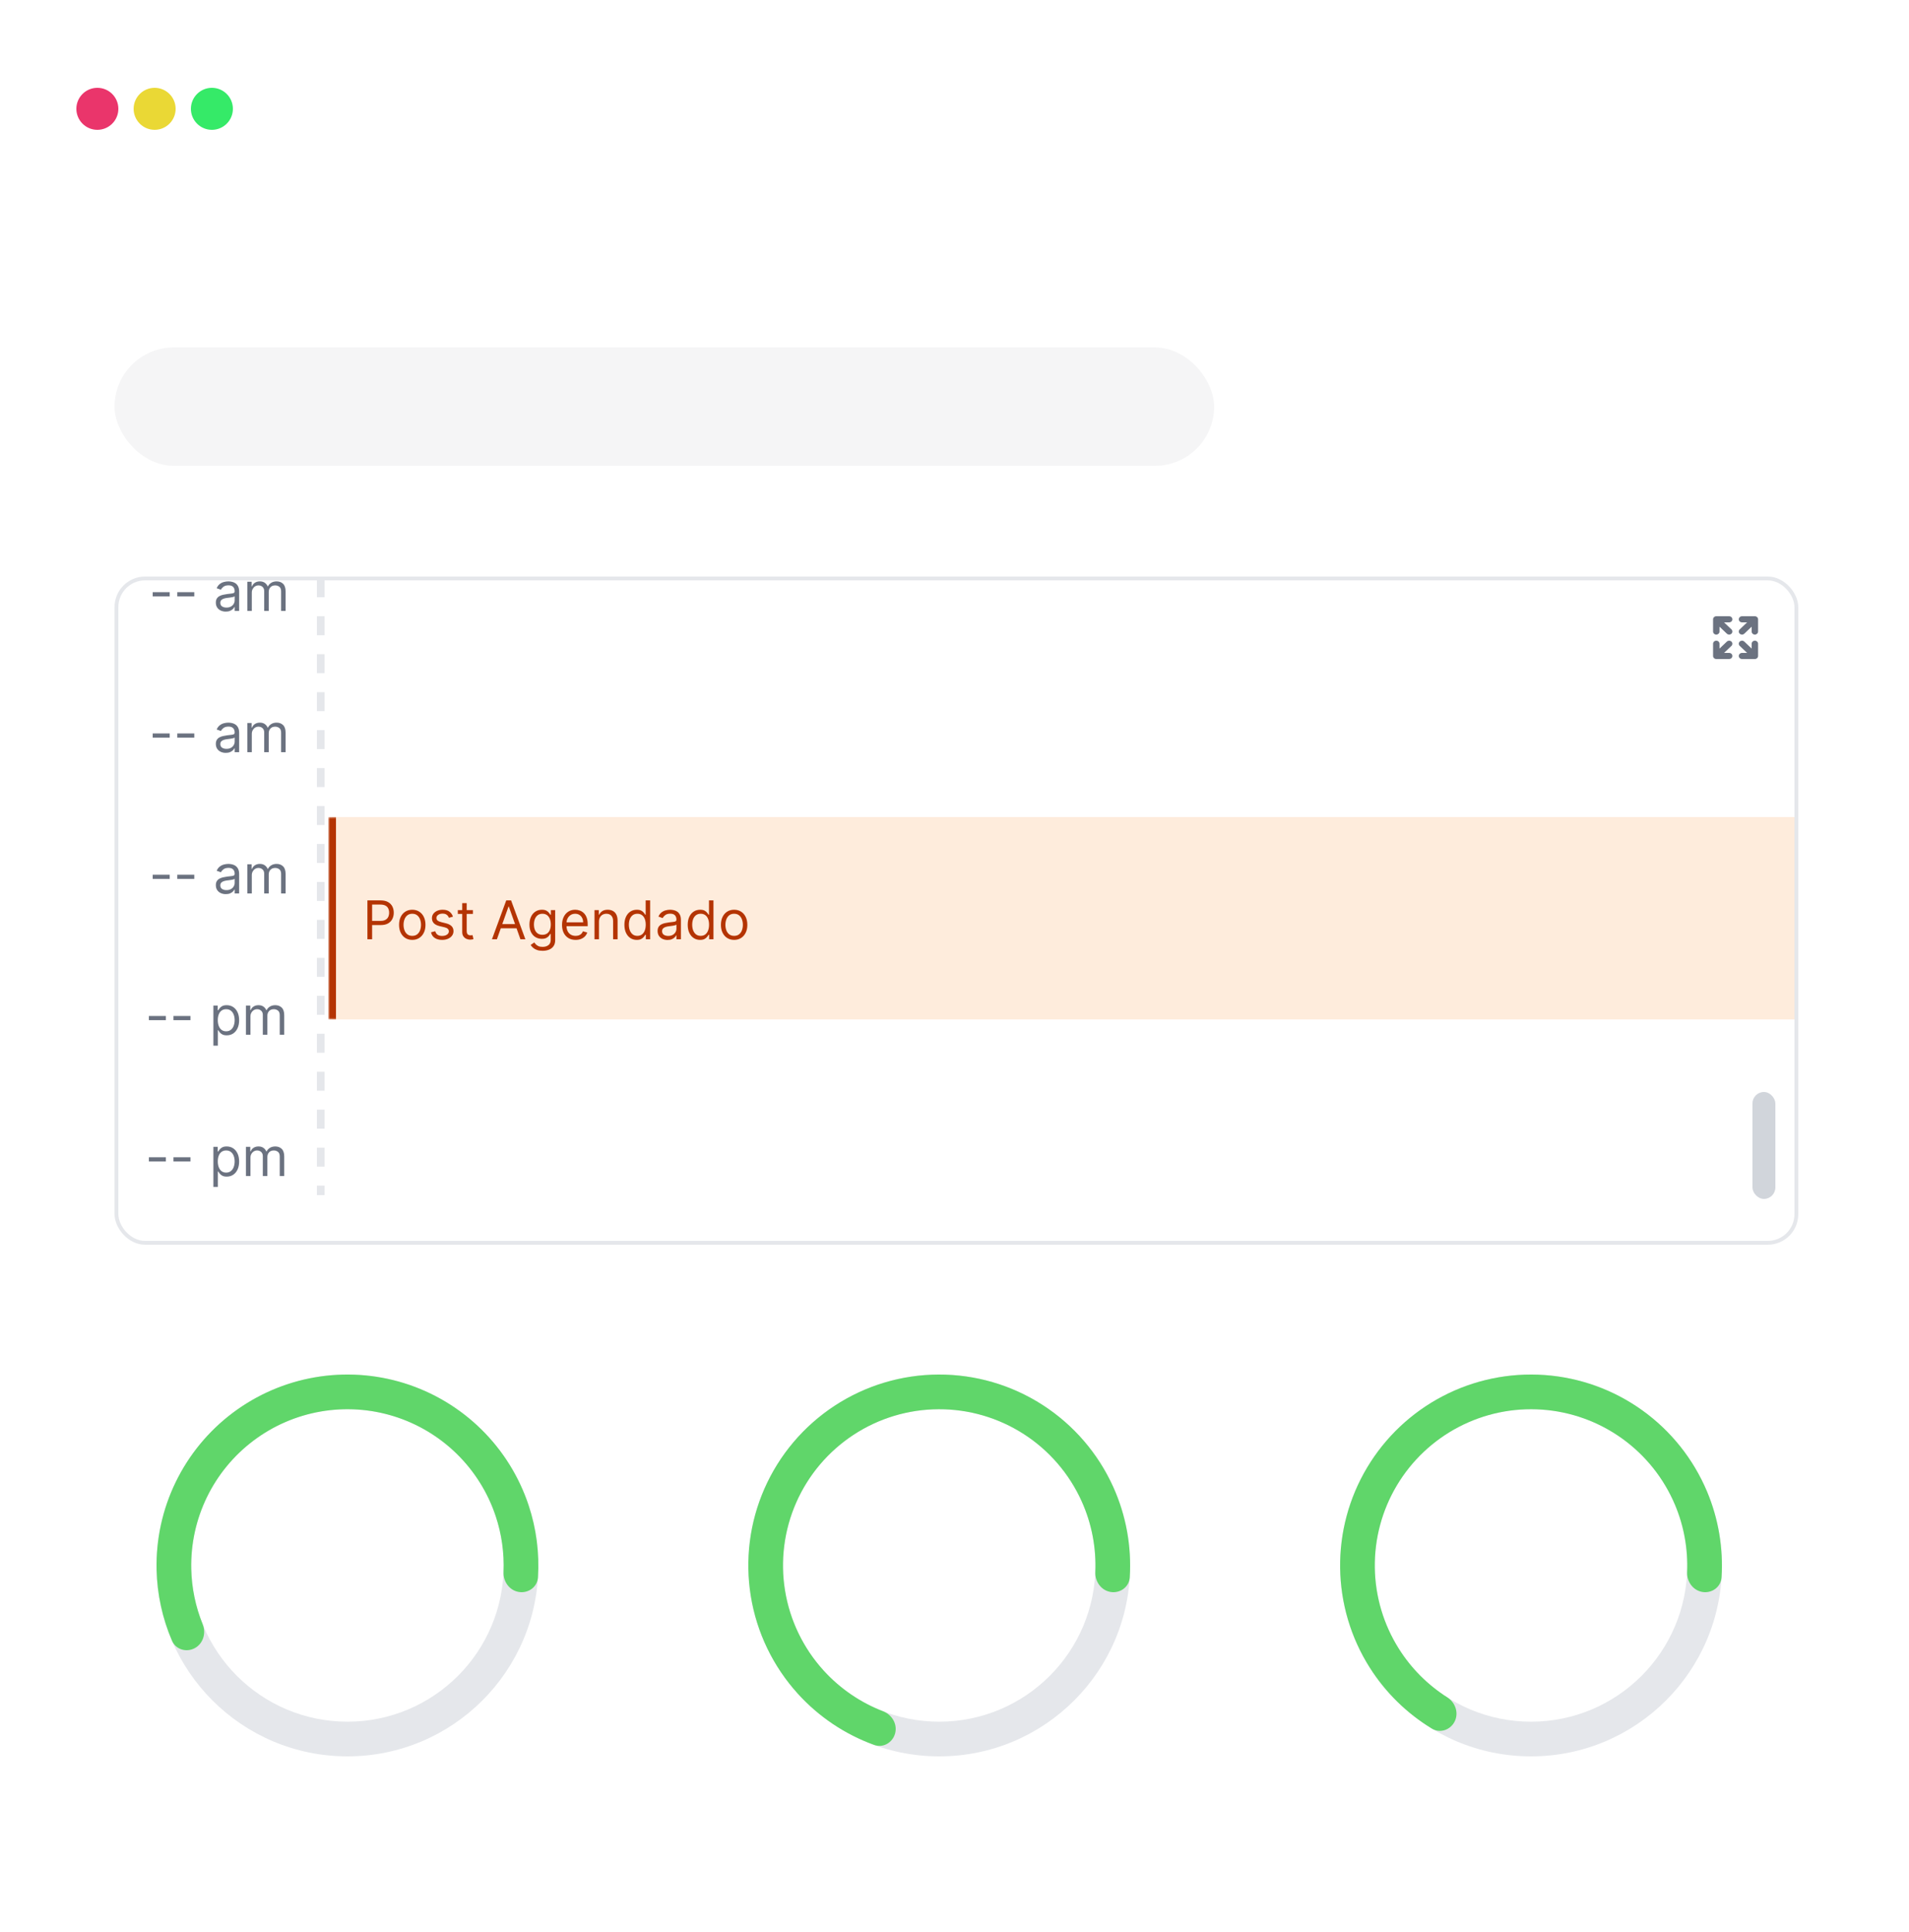 <svg width="500" height="506" viewBox="0 0 500 506" fill="none" xmlns="http://www.w3.org/2000/svg">
<g clip-path="url(#clip0_148_2284)">
<g filter="url(#filter0_d_148_2284)">
<rect width="500" height="506" rx="16" fill="white"/>
</g>
<g clip-path="url(#clip1_148_2284)">
<rect x="30" y="151" width="441" height="175" rx="8" fill="white"/>
<path d="M44.449 155.088V156.182H39.994V155.088H44.449ZM50.888 155.088V156.182H46.434V155.088H50.888ZM59.137 160.179C58.654 160.179 58.214 160.088 57.82 159.906C57.425 159.72 57.112 159.453 56.88 159.105C56.648 158.754 56.532 158.33 56.532 157.832C56.532 157.395 56.618 157.04 56.791 156.768C56.963 156.493 57.194 156.278 57.482 156.122C57.77 155.966 58.088 155.85 58.436 155.774C58.788 155.695 59.141 155.632 59.495 155.585C59.959 155.526 60.336 155.481 60.624 155.451C60.916 155.418 61.128 155.363 61.26 155.287C61.396 155.211 61.464 155.078 61.464 154.889V154.849C61.464 154.359 61.33 153.978 61.061 153.706C60.796 153.434 60.394 153.298 59.853 153.298C59.293 153.298 58.854 153.421 58.536 153.666C58.218 153.911 57.994 154.173 57.865 154.452L56.751 154.054C56.95 153.59 57.215 153.229 57.547 152.97C57.881 152.708 58.246 152.526 58.64 152.423C59.038 152.317 59.429 152.264 59.814 152.264C60.059 152.264 60.341 152.294 60.659 152.354C60.98 152.41 61.29 152.528 61.588 152.707C61.89 152.886 62.14 153.156 62.339 153.517C62.538 153.878 62.637 154.362 62.637 154.969V160H61.464V158.966H61.404C61.325 159.132 61.192 159.309 61.007 159.498C60.821 159.687 60.574 159.848 60.266 159.98C59.958 160.113 59.582 160.179 59.137 160.179ZM59.316 159.125C59.78 159.125 60.172 159.034 60.49 158.852C60.811 158.669 61.053 158.434 61.216 158.146C61.381 157.857 61.464 157.554 61.464 157.236V156.162C61.414 156.222 61.305 156.276 61.136 156.326C60.97 156.372 60.778 156.414 60.559 156.45C60.344 156.483 60.133 156.513 59.928 156.54C59.726 156.563 59.562 156.583 59.436 156.599C59.131 156.639 58.846 156.704 58.581 156.793C58.319 156.879 58.107 157.01 57.944 157.186C57.785 157.358 57.706 157.594 57.706 157.892C57.706 158.3 57.856 158.608 58.158 158.817C58.463 159.022 58.849 159.125 59.316 159.125ZM64.779 160V152.364H65.912V153.557H66.012C66.171 153.149 66.428 152.833 66.782 152.607C67.137 152.379 67.563 152.264 68.06 152.264C68.564 152.264 68.983 152.379 69.318 152.607C69.656 152.833 69.92 153.149 70.109 153.557H70.188C70.384 153.162 70.677 152.849 71.068 152.617C71.459 152.382 71.928 152.264 72.475 152.264C73.158 152.264 73.716 152.478 74.15 152.906C74.585 153.33 74.802 153.991 74.802 154.889V160H73.628V154.889C73.628 154.326 73.474 153.923 73.166 153.681C72.858 153.439 72.495 153.318 72.077 153.318C71.54 153.318 71.124 153.481 70.829 153.805C70.534 154.127 70.387 154.535 70.387 155.028V160H69.194V154.77C69.194 154.336 69.053 153.986 68.771 153.721C68.489 153.452 68.126 153.318 67.682 153.318C67.377 153.318 67.092 153.399 66.827 153.562C66.565 153.724 66.353 153.95 66.191 154.238C66.032 154.523 65.952 154.853 65.952 155.227V160H64.779Z" fill="#6B7280"/>
<path d="M44.449 192.088V193.182H39.994V192.088H44.449ZM50.888 192.088V193.182H46.434V192.088H50.888ZM59.137 197.179C58.654 197.179 58.214 197.088 57.82 196.906C57.425 196.72 57.112 196.453 56.88 196.105C56.648 195.754 56.532 195.33 56.532 194.832C56.532 194.395 56.618 194.04 56.791 193.768C56.963 193.493 57.194 193.278 57.482 193.122C57.77 192.966 58.088 192.85 58.436 192.774C58.788 192.695 59.141 192.632 59.495 192.585C59.959 192.526 60.336 192.481 60.624 192.451C60.916 192.418 61.128 192.363 61.26 192.287C61.396 192.211 61.464 192.078 61.464 191.889V191.849C61.464 191.359 61.33 190.978 61.061 190.706C60.796 190.434 60.394 190.298 59.853 190.298C59.293 190.298 58.854 190.421 58.536 190.666C58.218 190.911 57.994 191.173 57.865 191.452L56.751 191.054C56.95 190.59 57.215 190.229 57.547 189.97C57.881 189.708 58.246 189.526 58.64 189.423C59.038 189.317 59.429 189.264 59.814 189.264C60.059 189.264 60.341 189.294 60.659 189.354C60.98 189.41 61.29 189.528 61.588 189.707C61.89 189.886 62.14 190.156 62.339 190.517C62.538 190.878 62.637 191.362 62.637 191.969V197H61.464V195.966H61.404C61.325 196.132 61.192 196.309 61.007 196.498C60.821 196.687 60.574 196.848 60.266 196.98C59.958 197.113 59.582 197.179 59.137 197.179ZM59.316 196.125C59.78 196.125 60.172 196.034 60.49 195.852C60.811 195.669 61.053 195.434 61.216 195.146C61.381 194.857 61.464 194.554 61.464 194.236V193.162C61.414 193.222 61.305 193.276 61.136 193.326C60.97 193.372 60.778 193.414 60.559 193.45C60.344 193.483 60.133 193.513 59.928 193.54C59.726 193.563 59.562 193.583 59.436 193.599C59.131 193.639 58.846 193.704 58.581 193.793C58.319 193.879 58.107 194.01 57.944 194.186C57.785 194.358 57.706 194.594 57.706 194.892C57.706 195.3 57.856 195.608 58.158 195.817C58.463 196.022 58.849 196.125 59.316 196.125ZM64.779 197V189.364H65.912V190.557H66.012C66.171 190.149 66.428 189.833 66.782 189.607C67.137 189.379 67.563 189.264 68.06 189.264C68.564 189.264 68.983 189.379 69.318 189.607C69.656 189.833 69.92 190.149 70.109 190.557H70.188C70.384 190.162 70.677 189.849 71.068 189.617C71.459 189.382 71.928 189.264 72.475 189.264C73.158 189.264 73.716 189.478 74.15 189.906C74.585 190.33 74.802 190.991 74.802 191.889V197H73.628V191.889C73.628 191.326 73.474 190.923 73.166 190.681C72.858 190.439 72.495 190.318 72.077 190.318C71.54 190.318 71.124 190.481 70.829 190.805C70.534 191.127 70.387 191.535 70.387 192.028V197H69.194V191.77C69.194 191.336 69.053 190.986 68.771 190.721C68.489 190.452 68.126 190.318 67.682 190.318C67.377 190.318 67.092 190.399 66.827 190.562C66.565 190.724 66.353 190.95 66.191 191.238C66.032 191.523 65.952 191.853 65.952 192.227V197H64.779Z" fill="#6B7280"/>
<path d="M44.449 229.088V230.182H39.994V229.088H44.449ZM50.888 229.088V230.182H46.434V229.088H50.888ZM59.137 234.179C58.654 234.179 58.214 234.088 57.82 233.906C57.425 233.72 57.112 233.453 56.88 233.105C56.648 232.754 56.532 232.33 56.532 231.832C56.532 231.395 56.618 231.04 56.791 230.768C56.963 230.493 57.194 230.278 57.482 230.122C57.77 229.966 58.088 229.85 58.436 229.774C58.788 229.695 59.141 229.632 59.495 229.585C59.959 229.526 60.336 229.481 60.624 229.451C60.916 229.418 61.128 229.363 61.26 229.287C61.396 229.211 61.464 229.078 61.464 228.889V228.849C61.464 228.359 61.33 227.978 61.061 227.706C60.796 227.434 60.394 227.298 59.853 227.298C59.293 227.298 58.854 227.421 58.536 227.666C58.218 227.911 57.994 228.173 57.865 228.452L56.751 228.054C56.95 227.59 57.215 227.229 57.547 226.97C57.881 226.708 58.246 226.526 58.64 226.423C59.038 226.317 59.429 226.264 59.814 226.264C60.059 226.264 60.341 226.294 60.659 226.354C60.98 226.41 61.29 226.528 61.588 226.707C61.89 226.886 62.14 227.156 62.339 227.517C62.538 227.878 62.637 228.362 62.637 228.969V234H61.464V232.966H61.404C61.325 233.132 61.192 233.309 61.007 233.498C60.821 233.687 60.574 233.848 60.266 233.98C59.958 234.113 59.582 234.179 59.137 234.179ZM59.316 233.125C59.78 233.125 60.172 233.034 60.49 232.852C60.811 232.669 61.053 232.434 61.216 232.146C61.381 231.857 61.464 231.554 61.464 231.236V230.162C61.414 230.222 61.305 230.276 61.136 230.326C60.97 230.372 60.778 230.414 60.559 230.45C60.344 230.483 60.133 230.513 59.928 230.54C59.726 230.563 59.562 230.583 59.436 230.599C59.131 230.639 58.846 230.704 58.581 230.793C58.319 230.879 58.107 231.01 57.944 231.186C57.785 231.358 57.706 231.594 57.706 231.892C57.706 232.3 57.856 232.608 58.158 232.817C58.463 233.022 58.849 233.125 59.316 233.125ZM64.779 234V226.364H65.912V227.557H66.012C66.171 227.149 66.428 226.833 66.782 226.607C67.137 226.379 67.563 226.264 68.06 226.264C68.564 226.264 68.983 226.379 69.318 226.607C69.656 226.833 69.92 227.149 70.109 227.557H70.188C70.384 227.162 70.677 226.849 71.068 226.617C71.459 226.382 71.928 226.264 72.475 226.264C73.158 226.264 73.716 226.478 74.15 226.906C74.585 227.33 74.802 227.991 74.802 228.889V234H73.628V228.889C73.628 228.326 73.474 227.923 73.166 227.681C72.858 227.439 72.495 227.318 72.077 227.318C71.54 227.318 71.124 227.481 70.829 227.805C70.534 228.127 70.387 228.535 70.387 229.028V234H69.194V228.77C69.194 228.336 69.053 227.986 68.771 227.721C68.489 227.452 68.126 227.318 67.682 227.318C67.377 227.318 67.092 227.399 66.827 227.562C66.565 227.724 66.353 227.95 66.191 228.238C66.032 228.523 65.952 228.853 65.952 229.227V234H64.779Z" fill="#6B7280"/>
<path d="M43.449 266.088V267.182H38.994V266.088H43.449ZM49.888 266.088V267.182H45.434V266.088H49.888ZM55.89 273.864V263.364H57.024V264.577H57.163C57.249 264.444 57.368 264.275 57.521 264.07C57.677 263.861 57.899 263.675 58.187 263.513C58.479 263.347 58.873 263.264 59.37 263.264C60.013 263.264 60.58 263.425 61.071 263.746C61.561 264.068 61.944 264.524 62.219 265.114C62.494 265.704 62.632 266.4 62.632 267.202C62.632 268.01 62.494 268.711 62.219 269.305C61.944 269.895 61.563 270.352 61.076 270.677C60.588 270.998 60.027 271.159 59.39 271.159C58.9 271.159 58.507 271.078 58.212 270.915C57.917 270.75 57.69 270.562 57.531 270.354C57.372 270.142 57.249 269.966 57.163 269.827H57.064V273.864H55.89ZM57.044 267.182C57.044 267.759 57.128 268.267 57.297 268.708C57.466 269.146 57.713 269.489 58.038 269.737C58.363 269.982 58.761 270.105 59.231 270.105C59.722 270.105 60.131 269.976 60.459 269.717C60.791 269.455 61.039 269.104 61.205 268.663C61.374 268.219 61.459 267.725 61.459 267.182C61.459 266.645 61.376 266.161 61.21 265.73C61.047 265.296 60.8 264.953 60.469 264.701C60.141 264.446 59.728 264.318 59.231 264.318C58.754 264.318 58.353 264.439 58.028 264.681C57.703 264.92 57.458 265.254 57.292 265.685C57.127 266.113 57.044 266.612 57.044 267.182ZM64.421 271V263.364H65.555V264.557H65.654C65.814 264.149 66.07 263.833 66.425 263.607C66.78 263.379 67.206 263.264 67.703 263.264C68.207 263.264 68.626 263.379 68.961 263.607C69.299 263.833 69.562 264.149 69.751 264.557H69.831C70.026 264.162 70.32 263.849 70.711 263.617C71.102 263.382 71.571 263.264 72.118 263.264C72.8 263.264 73.359 263.478 73.793 263.906C74.227 264.33 74.444 264.991 74.444 265.889V271H73.271V265.889C73.271 265.326 73.117 264.923 72.809 264.681C72.5 264.439 72.137 264.318 71.72 264.318C71.183 264.318 70.767 264.481 70.472 264.805C70.177 265.127 70.029 265.535 70.029 266.028V271H68.836V265.77C68.836 265.336 68.695 264.986 68.414 264.721C68.132 264.452 67.769 264.318 67.325 264.318C67.02 264.318 66.735 264.399 66.47 264.562C66.208 264.724 65.996 264.95 65.834 265.238C65.674 265.523 65.595 265.853 65.595 266.227V271H64.421Z" fill="#6B7280"/>
<path d="M43.449 303.088V304.182H38.994V303.088H43.449ZM49.888 303.088V304.182H45.434V303.088H49.888ZM55.89 310.864V300.364H57.024V301.577H57.163C57.249 301.444 57.368 301.275 57.521 301.07C57.677 300.861 57.899 300.675 58.187 300.513C58.479 300.347 58.873 300.264 59.37 300.264C60.013 300.264 60.58 300.425 61.071 300.746C61.561 301.068 61.944 301.524 62.219 302.114C62.494 302.704 62.632 303.4 62.632 304.202C62.632 305.01 62.494 305.711 62.219 306.305C61.944 306.895 61.563 307.352 61.076 307.677C60.588 307.998 60.027 308.159 59.39 308.159C58.9 308.159 58.507 308.078 58.212 307.915C57.917 307.75 57.69 307.562 57.531 307.354C57.372 307.142 57.249 306.966 57.163 306.827H57.064V310.864H55.89ZM57.044 304.182C57.044 304.759 57.128 305.267 57.297 305.708C57.466 306.146 57.713 306.489 58.038 306.737C58.363 306.982 58.761 307.105 59.231 307.105C59.722 307.105 60.131 306.976 60.459 306.717C60.791 306.455 61.039 306.104 61.205 305.663C61.374 305.219 61.459 304.725 61.459 304.182C61.459 303.645 61.376 303.161 61.21 302.73C61.047 302.296 60.8 301.953 60.469 301.701C60.141 301.446 59.728 301.318 59.231 301.318C58.754 301.318 58.353 301.439 58.028 301.681C57.703 301.92 57.458 302.254 57.292 302.685C57.127 303.113 57.044 303.612 57.044 304.182ZM64.421 308V300.364H65.555V301.557H65.654C65.814 301.149 66.07 300.833 66.425 300.607C66.78 300.379 67.206 300.264 67.703 300.264C68.207 300.264 68.626 300.379 68.961 300.607C69.299 300.833 69.562 301.149 69.751 301.557H69.831C70.026 301.162 70.32 300.849 70.711 300.617C71.102 300.382 71.571 300.264 72.118 300.264C72.8 300.264 73.359 300.478 73.793 300.906C74.227 301.33 74.444 301.991 74.444 302.889V308H73.271V302.889C73.271 302.326 73.117 301.923 72.809 301.681C72.5 301.439 72.137 301.318 71.72 301.318C71.183 301.318 70.767 301.481 70.472 301.805C70.177 302.127 70.029 302.535 70.029 303.028V308H68.836V302.77C68.836 302.336 68.695 301.986 68.414 301.721C68.132 301.452 67.769 301.318 67.325 301.318C67.02 301.318 66.735 301.399 66.47 301.562C66.208 301.724 65.996 301.95 65.834 302.238C65.674 302.523 65.595 302.853 65.595 303.227V308H64.421Z" fill="#6B7280"/>
<path d="M84.5 313V310.515H83.5V313H84.5ZM84.5 305.544V300.574H83.5V305.544H84.5ZM84.5 295.603V290.632H83.5V295.603H84.5ZM84.5 285.662V280.691H83.5V285.662H84.5ZM84.5 275.721V270.75H83.5V275.721H84.5ZM84.5 265.779V260.809H83.5V265.779H84.5ZM84.5 255.838V250.868H83.5V255.838H84.5ZM84.5 245.897V240.926H83.5V245.897H84.5ZM84.5 235.956V230.985H83.5V235.956H84.5ZM84.5 226.015V221.044H83.5V226.015H84.5ZM84.5 216.074V211.103H83.5V216.074H84.5ZM84.5 206.132V201.162H83.5V206.132H84.5ZM84.5 196.191V191.221H83.5V196.191H84.5ZM84.5 186.25V181.279H83.5V186.25H84.5ZM84.5 176.309V171.338H83.5V176.309H84.5ZM84.5 166.368V161.397H83.5V166.368H84.5ZM84.5 156.427V151.456H83.5V156.427H84.5ZM84.5 146.485V144H83.5V146.485H84.5ZM85 313V310.515H83V313H85ZM85 305.544V300.574H83V305.544H85ZM85 295.603V290.632H83V295.603H85ZM85 285.662V280.691H83V285.662H85ZM85 275.721V270.75H83V275.721H85ZM85 265.779V260.809H83V265.779H85ZM85 255.838V250.868H83V255.838H85ZM85 245.897V240.926H83V245.897H85ZM85 235.956V230.985H83V235.956H85ZM85 226.015V221.044H83V226.015H85ZM85 216.074V211.103H83V216.074H85ZM85 206.132V201.162H83V206.132H85ZM85 196.191V191.221H83V196.191H85ZM85 186.25V181.279H83V186.25H85ZM85 176.309V171.338H83V176.309H85ZM85 166.368V161.397H83V166.368H85ZM85 156.427V151.456H83V156.427H85ZM85 146.485V144H83V146.485H85Z" fill="#E5E7EB" mask="url(#path-5-outside-1_148_2284)"/>
<mask id="path-12-outside-2_148_2284" maskUnits="userSpaceOnUse" x="86" y="214" width="385" height="53" fill="black">
<rect fill="white" x="86" y="214" width="385" height="53"/>
<path d="M87 214H471V267H87V214Z"/>
</mask>
<path d="M87 214H471V267H87V214Z" fill="#FEECDC"/>
<path d="M96.233 246V235.818H99.673C100.472 235.818 101.125 235.962 101.632 236.251C102.143 236.536 102.52 236.922 102.766 237.409C103.011 237.896 103.134 238.44 103.134 239.04C103.134 239.64 103.011 240.185 102.766 240.675C102.524 241.166 102.149 241.557 101.642 241.849C101.135 242.137 100.485 242.281 99.693 242.281H97.227V241.188H99.653C100.2 241.188 100.639 241.093 100.971 240.904C101.302 240.715 101.543 240.46 101.692 240.138C101.844 239.814 101.92 239.447 101.92 239.04C101.92 238.632 101.844 238.268 101.692 237.946C101.543 237.625 101.301 237.373 100.966 237.19C100.631 237.005 100.187 236.912 99.633 236.912H97.466V246H96.233ZM107.981 246.159C107.291 246.159 106.687 245.995 106.166 245.667C105.649 245.339 105.245 244.88 104.953 244.29C104.665 243.7 104.521 243.01 104.521 242.222C104.521 241.426 104.665 240.732 104.953 240.138C105.245 239.545 105.649 239.085 106.166 238.756C106.687 238.428 107.291 238.264 107.981 238.264C108.67 238.264 109.273 238.428 109.79 238.756C110.311 239.085 110.715 239.545 111.004 240.138C111.295 240.732 111.441 241.426 111.441 242.222C111.441 243.01 111.295 243.7 111.004 244.29C110.715 244.88 110.311 245.339 109.79 245.667C109.273 245.995 108.67 246.159 107.981 246.159ZM107.981 245.105C108.504 245.105 108.935 244.971 109.273 244.702C109.612 244.434 109.862 244.081 110.024 243.643C110.187 243.206 110.268 242.732 110.268 242.222C110.268 241.711 110.187 241.236 110.024 240.795C109.862 240.354 109.612 239.998 109.273 239.726C108.935 239.454 108.504 239.318 107.981 239.318C107.457 239.318 107.026 239.454 106.688 239.726C106.35 239.998 106.1 240.354 105.938 240.795C105.775 241.236 105.694 241.711 105.694 242.222C105.694 242.732 105.775 243.206 105.938 243.643C106.1 244.081 106.35 244.434 106.688 244.702C107.026 244.971 107.457 245.105 107.981 245.105ZM118.641 240.074L117.587 240.372C117.521 240.196 117.423 240.026 117.294 239.86C117.168 239.691 116.996 239.552 116.777 239.442C116.558 239.333 116.278 239.278 115.937 239.278C115.469 239.278 115.08 239.386 114.768 239.602C114.46 239.814 114.306 240.084 114.306 240.412C114.306 240.704 114.412 240.934 114.624 241.103C114.836 241.272 115.168 241.413 115.618 241.526L116.752 241.804C117.435 241.97 117.943 242.223 118.278 242.565C118.613 242.903 118.78 243.339 118.78 243.872C118.78 244.31 118.654 244.701 118.403 245.045C118.154 245.39 117.806 245.662 117.358 245.861C116.911 246.06 116.391 246.159 115.797 246.159C115.019 246.159 114.374 245.99 113.863 245.652C113.353 245.314 113.03 244.82 112.894 244.17L114.008 243.892C114.114 244.303 114.314 244.611 114.609 244.817C114.907 245.022 115.297 245.125 115.778 245.125C116.324 245.125 116.759 245.009 117.08 244.777C117.405 244.542 117.567 244.26 117.567 243.932C117.567 243.667 117.474 243.445 117.289 243.266C117.103 243.083 116.818 242.947 116.434 242.858L115.161 242.56C114.462 242.394 113.948 242.137 113.62 241.789C113.295 241.438 113.133 240.999 113.133 240.472C113.133 240.041 113.254 239.66 113.496 239.328C113.741 238.997 114.074 238.737 114.495 238.548C114.919 238.359 115.4 238.264 115.937 238.264C116.692 238.264 117.286 238.43 117.716 238.761C118.151 239.093 118.459 239.53 118.641 240.074ZM123.868 238.364V239.358H119.91V238.364H123.868ZM121.064 236.534H122.237V243.812C122.237 244.144 122.285 244.393 122.381 244.558C122.48 244.721 122.606 244.83 122.759 244.886C122.915 244.939 123.079 244.966 123.251 244.966C123.38 244.966 123.486 244.959 123.569 244.946C123.652 244.929 123.718 244.916 123.768 244.906L124.007 245.96C123.927 245.99 123.816 246.02 123.674 246.05C123.531 246.083 123.35 246.099 123.132 246.099C122.8 246.099 122.475 246.028 122.157 245.886C121.842 245.743 121.581 245.526 121.372 245.234C121.166 244.943 121.064 244.575 121.064 244.131V236.534ZM130.147 246H128.854L132.593 235.818H133.865L137.604 246H136.311L133.269 237.429H133.189L130.147 246ZM130.624 242.023H135.834V243.116H130.624V242.023ZM142.113 249.023C141.547 249.023 141.059 248.95 140.652 248.804C140.244 248.661 139.904 248.473 139.632 248.237C139.364 248.005 139.15 247.757 138.991 247.491L139.926 246.835C140.032 246.974 140.166 247.134 140.328 247.312C140.491 247.495 140.713 247.652 140.995 247.785C141.28 247.921 141.653 247.989 142.113 247.989C142.73 247.989 143.239 247.839 143.64 247.541C144.041 247.243 144.241 246.776 144.241 246.139V244.588H144.142C144.056 244.727 143.933 244.9 143.774 245.105C143.618 245.307 143.393 245.488 143.098 245.647C142.806 245.803 142.412 245.881 141.914 245.881C141.298 245.881 140.744 245.735 140.254 245.443C139.767 245.152 139.381 244.727 139.096 244.17C138.814 243.614 138.673 242.937 138.673 242.142C138.673 241.36 138.81 240.679 139.086 240.099C139.361 239.515 139.743 239.065 140.234 238.746C140.725 238.425 141.291 238.264 141.934 238.264C142.431 238.264 142.826 238.347 143.118 238.513C143.413 238.675 143.638 238.861 143.794 239.07C143.953 239.275 144.075 239.444 144.162 239.577H144.281V238.364H145.414V246.219C145.414 246.875 145.265 247.409 144.967 247.82C144.672 248.234 144.274 248.537 143.774 248.729C143.277 248.925 142.723 249.023 142.113 249.023ZM142.074 244.827C142.544 244.827 142.942 244.719 143.267 244.504C143.592 244.288 143.838 243.978 144.007 243.574C144.176 243.17 144.261 242.686 144.261 242.122C144.261 241.572 144.178 241.086 144.012 240.665C143.847 240.245 143.601 239.915 143.277 239.676C142.952 239.437 142.551 239.318 142.074 239.318C141.576 239.318 141.162 239.444 140.831 239.696C140.502 239.948 140.256 240.286 140.09 240.71C139.927 241.134 139.846 241.605 139.846 242.122C139.846 242.652 139.929 243.121 140.095 243.529C140.264 243.933 140.512 244.252 140.841 244.484C141.172 244.712 141.583 244.827 142.074 244.827ZM150.764 246.159C150.028 246.159 149.393 245.997 148.86 245.672C148.329 245.344 147.92 244.886 147.632 244.3C147.347 243.71 147.204 243.024 147.204 242.241C147.204 241.459 147.347 240.77 147.632 240.173C147.92 239.573 148.321 239.106 148.835 238.771C149.352 238.433 149.955 238.264 150.645 238.264C151.042 238.264 151.435 238.33 151.823 238.463C152.211 238.596 152.564 238.811 152.882 239.109C153.2 239.404 153.453 239.795 153.642 240.283C153.831 240.77 153.926 241.37 153.926 242.082V242.58H148.039V241.565H152.733C152.733 241.134 152.646 240.75 152.474 240.412C152.305 240.074 152.063 239.807 151.748 239.612C151.437 239.416 151.069 239.318 150.645 239.318C150.177 239.318 149.773 239.434 149.431 239.666C149.093 239.895 148.833 240.193 148.651 240.561C148.469 240.929 148.377 241.323 148.377 241.744V242.42C148.377 242.997 148.477 243.486 148.676 243.887C148.878 244.285 149.158 244.588 149.516 244.797C149.874 245.002 150.29 245.105 150.764 245.105C151.072 245.105 151.35 245.062 151.599 244.976C151.851 244.886 152.068 244.754 152.25 244.578C152.433 244.399 152.574 244.177 152.673 243.912L153.806 244.23C153.687 244.615 153.487 244.953 153.205 245.244C152.923 245.533 152.575 245.758 152.161 245.92C151.747 246.08 151.281 246.159 150.764 246.159ZM156.884 241.406V246H155.711V238.364H156.844V239.557H156.944C157.123 239.169 157.394 238.857 157.759 238.622C158.123 238.384 158.594 238.264 159.171 238.264C159.688 238.264 160.14 238.37 160.528 238.582C160.916 238.791 161.217 239.109 161.433 239.537C161.648 239.961 161.756 240.498 161.756 241.148V246H160.583V241.227C160.583 240.627 160.427 240.16 160.115 239.825C159.804 239.487 159.376 239.318 158.833 239.318C158.458 239.318 158.123 239.399 157.828 239.562C157.537 239.724 157.306 239.961 157.137 240.273C156.968 240.584 156.884 240.962 156.884 241.406ZM166.784 246.159C166.147 246.159 165.585 245.998 165.098 245.677C164.611 245.352 164.23 244.895 163.955 244.305C163.68 243.711 163.542 243.01 163.542 242.202C163.542 241.4 163.68 240.704 163.955 240.114C164.23 239.524 164.613 239.068 165.103 238.746C165.594 238.425 166.16 238.264 166.803 238.264C167.301 238.264 167.693 238.347 167.982 238.513C168.273 238.675 168.495 238.861 168.648 239.07C168.804 239.275 168.925 239.444 169.011 239.577H169.11V235.818H170.284V246H169.15V244.827H169.011C168.925 244.966 168.802 245.142 168.643 245.354C168.484 245.562 168.257 245.75 167.962 245.915C167.667 246.078 167.274 246.159 166.784 246.159ZM166.943 245.105C167.413 245.105 167.811 244.982 168.136 244.737C168.461 244.489 168.708 244.146 168.877 243.708C169.046 243.267 169.13 242.759 169.13 242.182C169.13 241.612 169.047 241.113 168.882 240.685C168.716 240.254 168.471 239.92 168.146 239.681C167.821 239.439 167.42 239.318 166.943 239.318C166.445 239.318 166.031 239.446 165.7 239.701C165.372 239.953 165.125 240.296 164.959 240.73C164.797 241.161 164.715 241.645 164.715 242.182C164.715 242.725 164.798 243.219 164.964 243.663C165.133 244.104 165.382 244.455 165.71 244.717C166.041 244.976 166.452 245.105 166.943 245.105ZM174.843 246.179C174.359 246.179 173.919 246.088 173.525 245.906C173.131 245.72 172.817 245.453 172.585 245.105C172.353 244.754 172.237 244.33 172.237 243.832C172.237 243.395 172.324 243.04 172.496 242.768C172.668 242.493 172.899 242.278 173.187 242.122C173.475 241.966 173.794 241.85 174.142 241.774C174.493 241.695 174.846 241.632 175.2 241.585C175.664 241.526 176.041 241.481 176.329 241.451C176.621 241.418 176.833 241.363 176.965 241.287C177.101 241.211 177.169 241.078 177.169 240.889V240.849C177.169 240.359 177.035 239.978 176.767 239.706C176.501 239.434 176.099 239.298 175.558 239.298C174.998 239.298 174.559 239.421 174.241 239.666C173.923 239.911 173.699 240.173 173.57 240.452L172.456 240.054C172.655 239.59 172.92 239.229 173.252 238.97C173.586 238.708 173.951 238.526 174.345 238.423C174.743 238.317 175.134 238.264 175.519 238.264C175.764 238.264 176.046 238.294 176.364 238.354C176.685 238.41 176.995 238.528 177.294 238.707C177.595 238.886 177.845 239.156 178.044 239.517C178.243 239.878 178.343 240.362 178.343 240.969V246H177.169V244.966H177.11C177.03 245.132 176.897 245.309 176.712 245.498C176.526 245.687 176.279 245.848 175.971 245.98C175.663 246.113 175.287 246.179 174.843 246.179ZM175.021 245.125C175.485 245.125 175.877 245.034 176.195 244.852C176.516 244.669 176.758 244.434 176.921 244.146C177.086 243.857 177.169 243.554 177.169 243.236V242.162C177.119 242.222 177.01 242.276 176.841 242.326C176.675 242.372 176.483 242.414 176.264 242.45C176.049 242.483 175.838 242.513 175.633 242.54C175.431 242.563 175.267 242.583 175.141 242.599C174.836 242.639 174.551 242.704 174.286 242.793C174.024 242.879 173.812 243.01 173.649 243.186C173.49 243.358 173.411 243.594 173.411 243.892C173.411 244.3 173.561 244.608 173.863 244.817C174.168 245.022 174.554 245.125 175.021 245.125ZM183.368 246.159C182.731 246.159 182.169 245.998 181.682 245.677C181.195 245.352 180.814 244.895 180.539 244.305C180.264 243.711 180.126 243.01 180.126 242.202C180.126 241.4 180.264 240.704 180.539 240.114C180.814 239.524 181.197 239.068 181.687 238.746C182.178 238.425 182.744 238.264 183.387 238.264C183.885 238.264 184.277 238.347 184.566 238.513C184.857 238.675 185.079 238.861 185.232 239.07C185.388 239.275 185.509 239.444 185.595 239.577H185.694V235.818H186.868V246H185.734V244.827H185.595C185.509 244.966 185.386 245.142 185.227 245.354C185.068 245.562 184.841 245.75 184.546 245.915C184.251 246.078 183.858 246.159 183.368 246.159ZM183.527 245.105C183.997 245.105 184.395 244.982 184.72 244.737C185.045 244.489 185.292 244.146 185.461 243.708C185.63 243.267 185.714 242.759 185.714 242.182C185.714 241.612 185.631 241.113 185.466 240.685C185.3 240.254 185.055 239.92 184.73 239.681C184.405 239.439 184.004 239.318 183.527 239.318C183.029 239.318 182.615 239.446 182.284 239.701C181.956 239.953 181.709 240.296 181.543 240.73C181.381 241.161 181.299 241.645 181.299 242.182C181.299 242.725 181.382 243.219 181.548 243.663C181.717 244.104 181.966 244.455 182.294 244.717C182.625 244.976 183.036 245.105 183.527 245.105ZM192.282 246.159C191.592 246.159 190.987 245.995 190.467 245.667C189.95 245.339 189.546 244.88 189.254 244.29C188.966 243.7 188.821 243.01 188.821 242.222C188.821 241.426 188.966 240.732 189.254 240.138C189.546 239.545 189.95 239.085 190.467 238.756C190.987 238.428 191.592 238.264 192.282 238.264C192.971 238.264 193.574 238.428 194.091 238.756C194.612 239.085 195.016 239.545 195.304 240.138C195.596 240.732 195.742 241.426 195.742 242.222C195.742 243.01 195.596 243.7 195.304 244.29C195.016 244.88 194.612 245.339 194.091 245.667C193.574 245.995 192.971 246.159 192.282 246.159ZM192.282 245.105C192.805 245.105 193.236 244.971 193.574 244.702C193.912 244.434 194.163 244.081 194.325 243.643C194.487 243.206 194.569 242.732 194.569 242.222C194.569 241.711 194.487 241.236 194.325 240.795C194.163 240.354 193.912 239.998 193.574 239.726C193.236 239.454 192.805 239.318 192.282 239.318C191.758 239.318 191.327 239.454 190.989 239.726C190.651 239.998 190.401 240.354 190.238 240.795C190.076 241.236 189.995 241.711 189.995 242.222C189.995 242.732 190.076 243.206 190.238 243.643C190.401 244.081 190.651 244.434 190.989 244.702C191.327 244.971 191.758 245.105 192.282 245.105Z" fill="#B43403"/>
<path d="M88 267V214H86V267H88Z" fill="#B43403" mask="url(#path-12-outside-2_148_2284)"/>
<path d="M449.525 165.4V162.2V165.4ZM449.525 162.2H452.894H449.525ZM449.525 162.2L452.894 165.4L449.525 162.2ZM459.631 165.4V162.2V165.4ZM459.631 162.2H456.262H459.631ZM459.631 162.2L456.262 165.4L459.631 162.2ZM449.525 168.6V171.8V168.6ZM449.525 171.8H452.894H449.525ZM449.525 171.8L452.894 168.6L449.525 171.8ZM459.631 171.8L456.262 168.6L459.631 171.8ZM459.631 171.8V168.6V171.8ZM459.631 171.8H456.262H459.631Z" fill="#6B7280"/>
<path fill-rule="evenodd" clip-rule="evenodd" d="M451.559 163L453.49 164.834C453.818 165.147 453.818 165.653 453.49 165.966C453.161 166.278 452.628 166.278 452.299 165.966L450.368 164.131V165.4C450.368 165.842 449.991 166.2 449.526 166.2C449.061 166.2 448.684 165.842 448.684 165.4V162.2C448.684 161.995 448.766 161.791 448.93 161.634C449.011 161.558 449.104 161.5 449.203 161.461C449.303 161.422 449.412 161.4 449.526 161.4H452.894C453.359 161.4 453.736 161.758 453.736 162.2C453.736 162.642 453.359 163 452.894 163H451.559ZM456.263 163C455.797 163 455.42 162.642 455.42 162.2C455.42 161.758 455.797 161.4 456.263 161.4H459.631C459.745 161.4 459.854 161.422 459.953 161.461C460.052 161.499 460.144 161.557 460.225 161.633L460.228 161.636C460.308 161.712 460.368 161.8 460.409 161.894C460.451 161.991 460.473 162.094 460.473 162.198L460.473 162.2V165.4C460.473 165.842 460.096 166.2 459.631 166.2C459.166 166.2 458.789 165.842 458.789 165.4V164.131L456.858 165.966C456.529 166.278 455.996 166.278 455.667 165.966C455.338 165.653 455.338 165.147 455.667 164.834L457.598 163H456.263ZM448.684 168.6C448.684 168.158 449.061 167.8 449.526 167.8C449.991 167.8 450.368 168.158 450.368 168.6V169.869L452.299 168.034C452.628 167.722 453.161 167.722 453.49 168.034C453.818 168.347 453.818 168.853 453.49 169.166L451.559 171H452.894C453.359 171 453.736 171.358 453.736 171.8C453.736 172.242 453.359 172.6 452.894 172.6H449.526L449.523 172.6C449.41 172.6 449.302 172.578 449.203 172.539C449.101 172.499 449.009 172.44 448.932 172.367L448.928 172.364C448.849 172.288 448.788 172.2 448.747 172.106C448.706 172.012 448.684 171.908 448.684 171.8V168.6Z" fill="#6B7280"/>
<path d="M456.263 172.6C455.797 172.6 455.42 172.242 455.42 171.8C455.42 171.358 455.797 171 456.263 171H457.598L455.667 169.166C455.338 168.853 455.338 168.347 455.667 168.034C455.996 167.722 456.529 167.722 456.858 168.034L458.789 169.869V168.6C458.789 168.158 459.166 167.8 459.631 167.8C460.096 167.8 460.473 168.158 460.473 168.6V171.799L460.473 171.802C460.473 171.91 460.45 172.013 460.409 172.106C460.367 172.203 460.305 172.291 460.228 172.364L460.225 172.367C460.144 172.443 460.052 172.501 459.953 172.539C459.854 172.578 459.745 172.6 459.631 172.6H456.263Z" fill="#6B7280"/>
<rect x="459" y="286" width="6" height="28" rx="3" fill="#D1D5DB"/>
</g>
<rect x="30.5" y="151.5" width="440" height="174" rx="7.5" stroke="#E5E7EB"/>
<rect x="30" y="91" width="288" height="31" rx="15.5" fill="#F5F5F6"/>
</g>
<circle cx="25.5" cy="28.5" r="5.5" fill="#EA356B"/>
<circle cx="40.5" cy="28.5" r="5.5" fill="#EAD835"/>
<circle cx="55.5" cy="28.5" r="5.5" fill="#35EA68"/>
<path d="M141 410C141 437.614 118.614 460 91 460C63.386 460 41 437.614 41 410C41 382.386 63.386 360 91 360C118.614 360 141 382.386 141 410ZM50.081 410C50.081 432.599 68.401 450.919 91 450.919C113.599 450.919 131.919 432.599 131.919 410C131.919 387.401 113.599 369.081 91 369.081C68.401 369.081 50.081 387.401 50.081 410Z" fill="#E5E7EB"/>
<path d="M135.925 416.948C138.403 417.331 140.745 415.632 140.902 413.129C141.302 406.751 140.476 400.341 138.454 394.249C135.954 386.717 131.697 379.888 126.035 374.327C120.373 368.767 113.469 364.634 105.893 362.27C98.318 359.906 90.288 359.379 82.469 360.733C74.649 362.087 67.264 365.283 60.924 370.057C54.585 374.83 49.472 381.044 46.01 388.185C42.547 395.326 40.834 403.188 41.013 411.122C41.157 417.539 42.535 423.854 45.056 429.727C46.045 432.031 48.822 432.844 51.027 431.65C53.232 430.455 54.026 427.706 53.083 425.383C51.221 420.794 50.203 415.894 50.092 410.918C49.946 404.426 51.348 397.991 54.181 392.147C57.015 386.304 61.199 381.218 66.387 377.312C71.575 373.405 77.619 370.79 84.018 369.681C90.417 368.573 96.989 369.004 103.188 370.939C109.388 372.873 115.038 376.256 119.672 380.807C124.305 385.357 127.789 390.946 129.835 397.11C131.403 401.833 132.092 406.79 131.882 411.737C131.775 414.243 133.447 416.565 135.925 416.948Z" fill="#60D66A"/>
<path d="M296 410C296 437.614 273.614 460 246 460C218.386 460 196 437.614 196 410C196 382.386 218.386 360 246 360C273.614 360 296 382.386 296 410ZM205.081 410C205.081 432.599 223.401 450.919 246 450.919C268.599 450.919 286.919 432.599 286.919 410C286.919 387.401 268.599 369.081 246 369.081C223.401 369.081 205.081 387.401 205.081 410Z" fill="#E5E7EB"/>
<path d="M290.925 416.948C293.403 417.331 295.745 415.632 295.902 413.129C296.409 405.04 294.943 396.923 291.6 389.49C287.633 380.672 281.196 373.193 273.066 367.959C264.936 362.725 255.463 359.961 245.794 360C236.125 360.04 226.675 362.883 218.589 368.183C210.503 373.484 204.126 381.016 200.233 389.866C196.339 398.716 195.096 408.506 196.652 418.049C198.208 427.591 202.498 436.478 209.002 443.633C214.485 449.664 221.343 454.246 228.963 457.008C231.321 457.862 233.813 456.393 234.45 453.968C235.087 451.542 233.625 449.083 231.285 448.181C225.358 445.897 220.023 442.255 215.722 437.524C210.4 431.669 206.889 424.396 205.615 416.587C204.341 408.777 205.359 400.766 208.546 393.523C211.732 386.28 216.95 380.116 223.568 375.778C230.185 371.44 237.919 369.114 245.832 369.082C253.744 369.049 261.497 371.312 268.15 375.595C274.803 379.878 280.072 385.999 283.317 393.215C285.94 399.046 287.151 405.391 286.882 411.737C286.775 414.243 288.447 416.565 290.925 416.948Z" fill="#60D66A"/>
<path d="M451 410C451 437.614 428.614 460 401 460C373.386 460 351 437.614 351 410C351 382.386 373.386 360 401 360C428.614 360 451 382.386 451 410ZM360.081 410C360.081 432.599 378.401 450.919 401 450.919C423.599 450.919 441.919 432.599 441.919 410C441.919 387.401 423.599 369.081 401 369.081C378.401 369.081 360.081 387.401 360.081 410Z" fill="#E5E7EB"/>
<path d="M445.925 416.948C448.403 417.331 450.745 415.632 450.902 413.129C451.383 405.455 450.089 397.752 447.094 390.626C443.51 382.1 437.633 374.736 430.115 369.351C422.597 363.966 413.732 360.772 404.507 360.123C395.283 359.474 386.058 361.397 377.861 365.677C369.663 369.956 362.813 376.426 358.071 384.365C353.33 392.305 350.884 401.404 351.004 410.651C351.125 419.898 353.807 428.931 358.754 436.744C362.888 443.275 368.469 448.741 375.041 452.733C377.184 454.035 379.917 453.085 381.019 450.833C382.121 448.58 381.172 445.881 379.055 444.536C373.981 441.312 369.663 436.998 366.427 431.887C362.379 425.492 360.183 418.1 360.085 410.533C359.986 402.966 361.988 395.519 365.868 389.021C369.749 382.524 375.355 377.229 382.063 373.727C388.772 370.225 396.321 368.651 403.87 369.182C411.42 369.713 418.674 372.327 424.827 376.734C430.979 381.141 435.789 387.168 438.722 394.145C441.066 399.721 442.137 405.73 441.882 411.737C441.775 414.243 443.447 416.565 445.925 416.948Z" fill="#60D66A"/>
<defs>
<filter id="filter0_d_148_2284" x="-40" y="-36" width="580" height="586" filterUnits="userSpaceOnUse" color-interpolation-filters="sRGB">
<feFlood flood-opacity="0" result="BackgroundImageFix"/>
<feColorMatrix in="SourceAlpha" type="matrix" values="0 0 0 0 0 0 0 0 0 0 0 0 0 0 0 0 0 0 127 0" result="hardAlpha"/>
<feMorphology radius="10" operator="erode" in="SourceAlpha" result="effect1_dropShadow_148_2284"/>
<feOffset dy="4"/>
<feGaussianBlur stdDeviation="25"/>
<feComposite in2="hardAlpha" operator="out"/>
<feColorMatrix type="matrix" values="0 0 0 0 0 0 0 0 0 0 0 0 0 0 0 0 0 0 0.07 0"/>
<feBlend mode="normal" in2="BackgroundImageFix" result="effect1_dropShadow_148_2284"/>
<feBlend mode="normal" in="SourceGraphic" in2="effect1_dropShadow_148_2284" result="shape"/>
</filter>
<clipPath id="clip0_148_2284">
<rect width="500" height="506" fill="white"/>
</clipPath>
<clipPath id="clip1_148_2284">
<rect x="30" y="151" width="441" height="175" rx="8" fill="white"/>
</clipPath>
</defs>
</svg>
